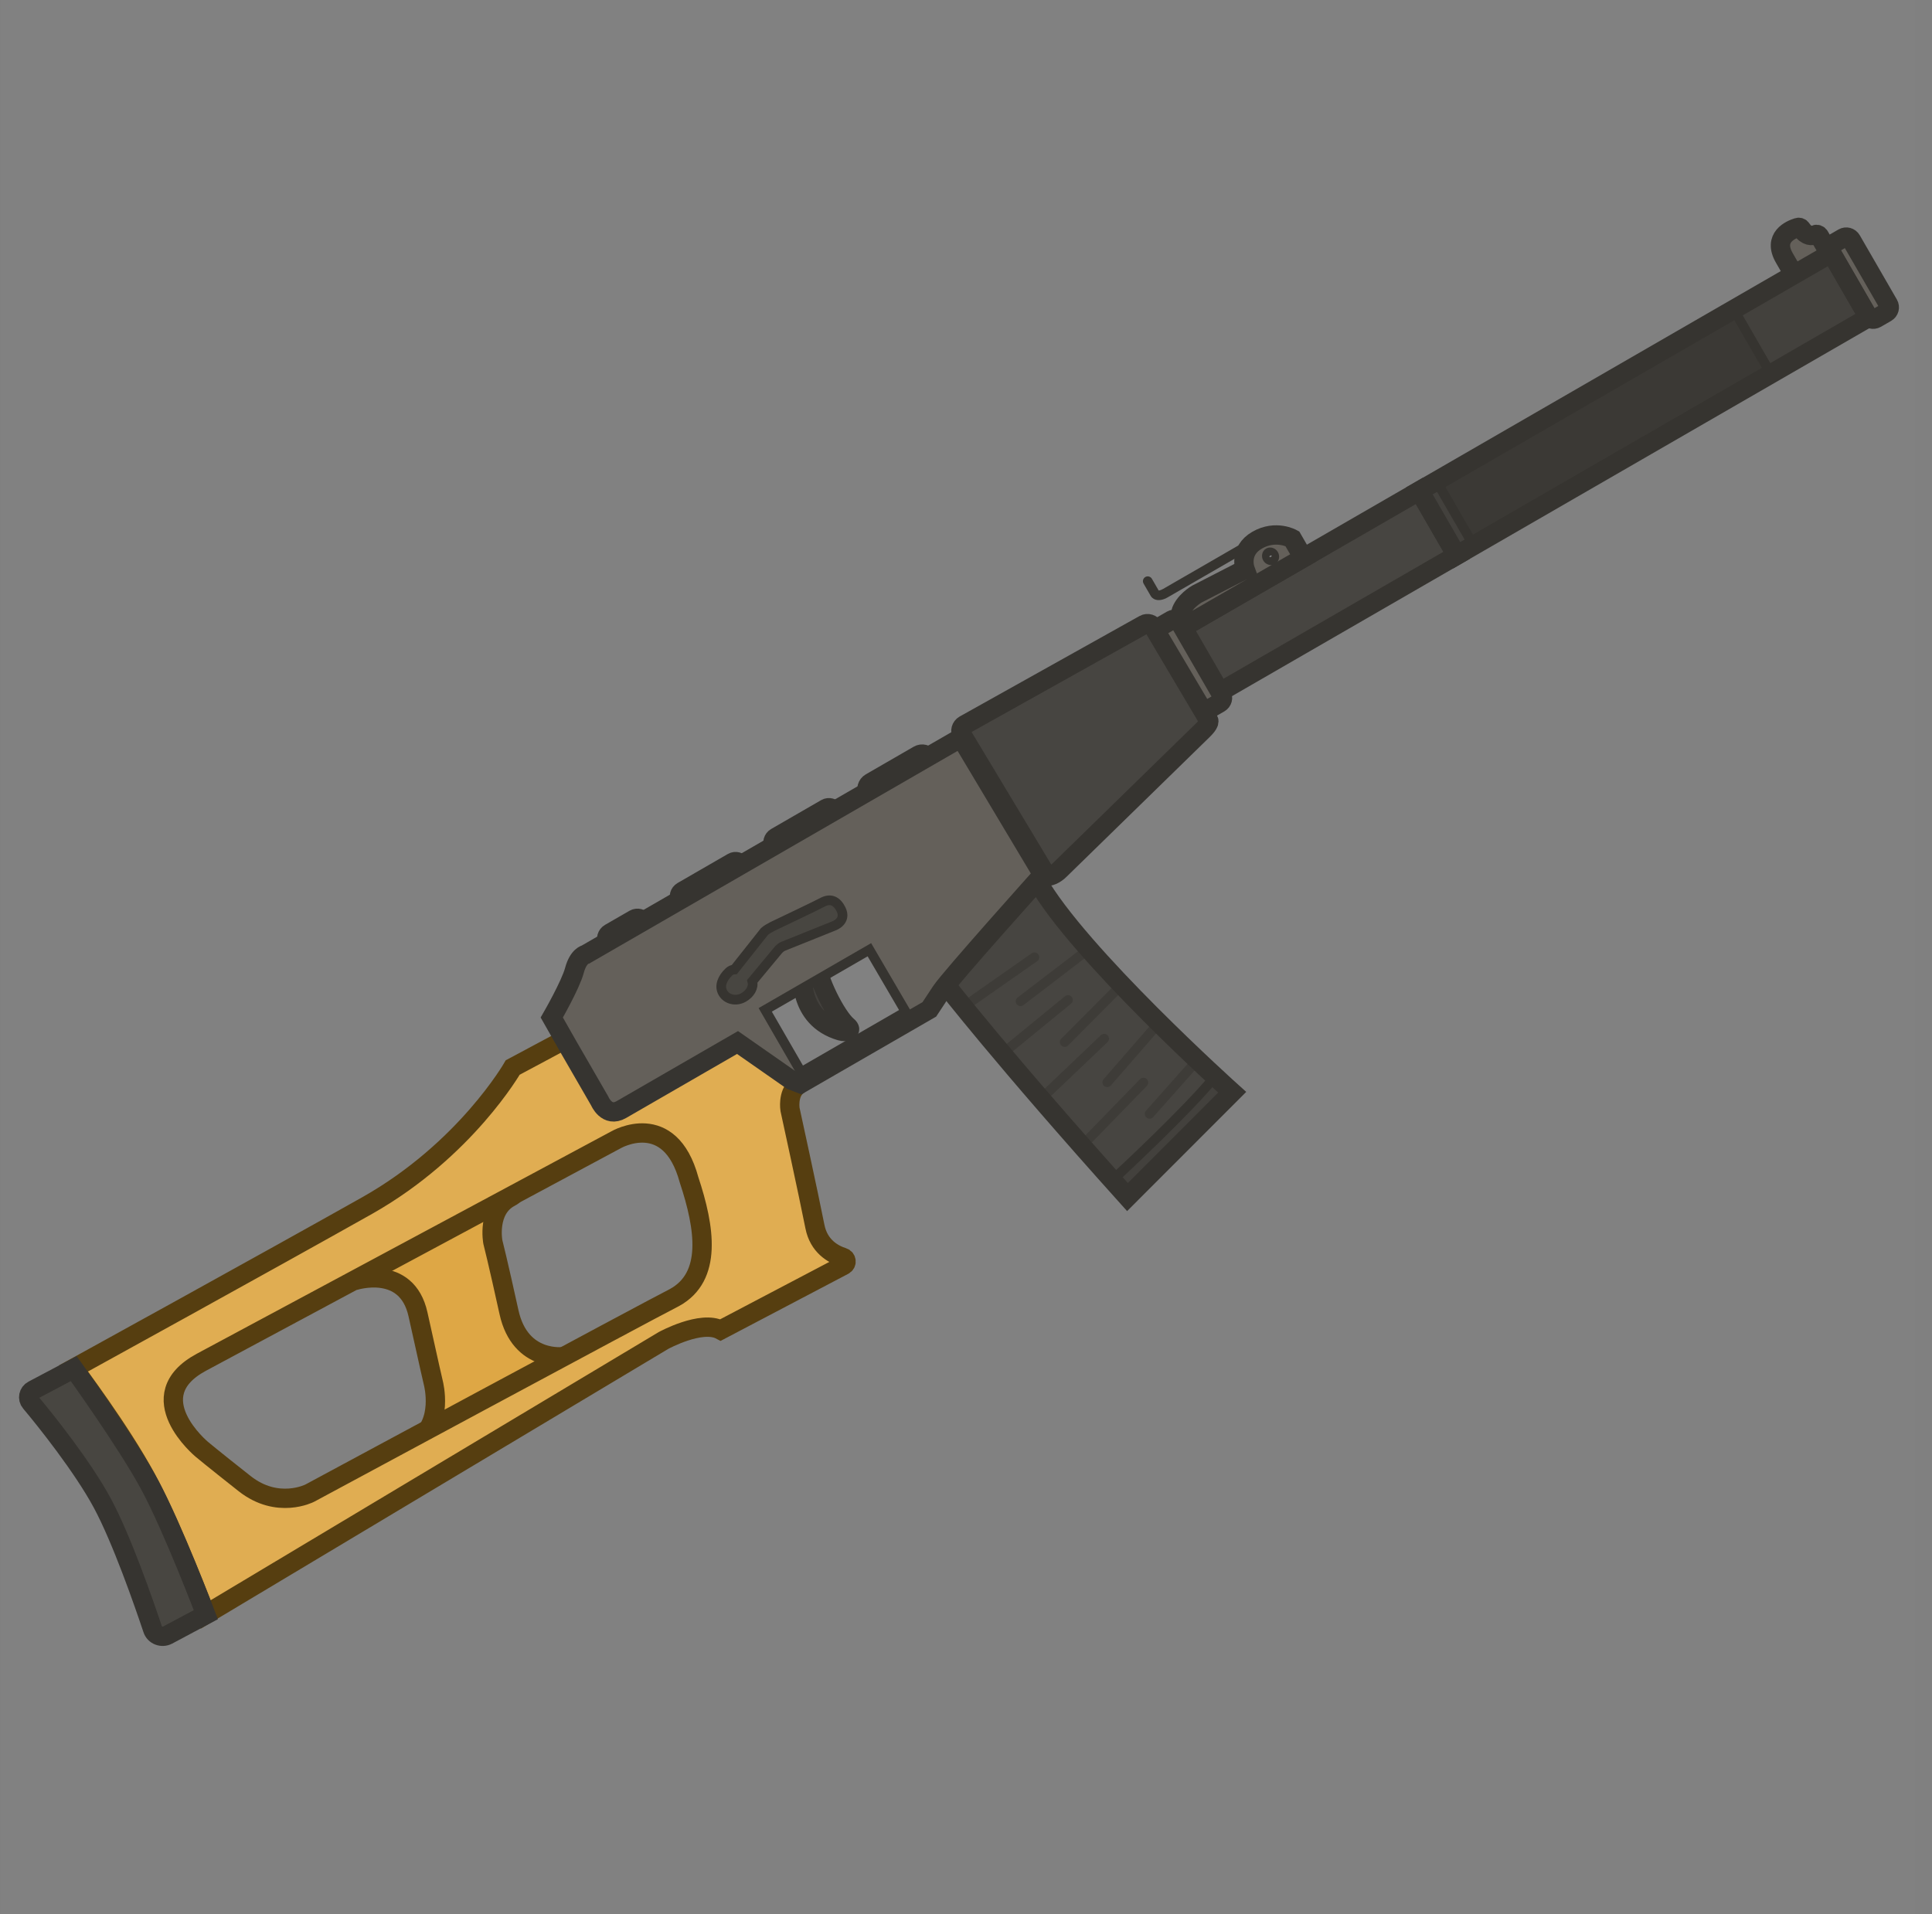 <svg width="111" height="110" viewBox="0 0 111 110" fill="none" xmlns="http://www.w3.org/2000/svg">
<rect x="0" y="0" width="111" height="110" fill="#808080" stroke="none"/>
<g clip-path="url(#clip0_619_1201)">
<rect width="110" height="110" transform="translate(0.018)" fill="white" fill-opacity="0.01"/>
<path d="M102.518 14.824L103.221 16.042C103.276 16.137 103.389 16.168 103.485 16.113L105.205 15.12C105.3 15.064 105.331 14.951 105.276 14.856L104.531 13.566C104.482 13.482 104.381 13.445 104.291 13.481C104.117 13.566 103.804 13.603 103.492 13.146C103.451 13.075 103.357 13.049 103.29 13.072C102.883 13.195 101.835 13.641 102.518 14.824Z" fill="#64605A" stroke="#363430" stroke-width="1.111" stroke-miterlimit="3.994" stroke-linecap="round"/>
<path d="M83.685 31.91L81.547 28.207L105.22 14.539L107.358 18.242L83.685 31.91Z" fill="#43413D"/>
<path d="M81.548 28.206L67.836 36.123L69.974 39.826L83.686 31.909L81.548 28.206Z" fill="#474541" stroke="#363430" stroke-width="1.111" stroke-miterlimit="3.994" stroke-linecap="round"/>
<path d="M54.291 56.523C54.291 56.523 57.614 60.816 64.777 68.783L70.793 62.762C70.793 62.762 61.956 54.821 59.59 50.613L54.291 56.523Z" fill="#474541"/>
<path d="M69.808 61.859C68.244 63.782 64.475 67.29 63.908 67.814C64.192 68.131 64.481 68.454 64.778 68.784L70.793 62.763C70.793 62.763 70.42 62.428 69.808 61.859Z" fill="#43413D" stroke="#363430" stroke-width="0.556" stroke-miterlimit="3.994" stroke-linecap="round"/>
<path d="M59.59 55.229C59.715 55.142 59.745 54.97 59.658 54.845C59.57 54.721 59.398 54.69 59.273 54.777L55.235 57.603C55.11 57.69 55.08 57.862 55.167 57.987C55.255 58.112 55.427 58.142 55.551 58.055L59.59 55.229Z" fill="#3E3C38"/>
<path d="M61.536 57.672C61.654 57.575 61.672 57.401 61.575 57.283C61.479 57.165 61.305 57.148 61.187 57.244L57.412 60.332C57.294 60.428 57.276 60.602 57.373 60.72C57.469 60.838 57.643 60.855 57.761 60.759L61.536 57.672Z" fill="#3E3C38"/>
<path d="M63.63 59.881C63.74 59.776 63.744 59.602 63.639 59.492C63.534 59.381 63.359 59.377 63.249 59.482L59.859 62.713C59.749 62.818 59.745 62.993 59.85 63.103C59.955 63.214 60.13 63.218 60.24 63.113L63.63 59.881Z" fill="#3E3C38"/>
<path d="M65.893 62.396C65.999 62.286 65.997 62.112 65.887 62.006C65.778 61.9 65.603 61.902 65.497 62.011L62.389 65.207C62.283 65.316 62.286 65.491 62.395 65.597C62.504 65.703 62.679 65.701 62.785 65.591L65.893 62.396Z" fill="#3E3C38"/>
<path d="M68.957 61.146C69.058 61.032 69.048 60.858 68.934 60.757C68.82 60.656 68.646 60.666 68.544 60.78L65.841 63.822C65.74 63.935 65.75 64.11 65.864 64.211C65.978 64.312 66.153 64.302 66.254 64.188L68.957 61.146Z" fill="#3E3C38"/>
<path d="M66.8 58.949C66.9 58.834 66.888 58.66 66.772 58.56C66.658 58.46 66.483 58.472 66.383 58.587L63.407 62.01C63.307 62.124 63.319 62.299 63.434 62.399C63.549 62.499 63.723 62.486 63.823 62.371L66.8 58.949Z" fill="#3E3C38"/>
<path d="M64.638 56.783C64.745 56.675 64.745 56.5 64.637 56.393C64.529 56.285 64.354 56.286 64.247 56.394L60.972 59.686C60.864 59.794 60.865 59.969 60.973 60.076C61.081 60.184 61.255 60.183 61.363 60.075L64.638 56.783Z" fill="#3E3C38"/>
<path d="M62.7 54.77C62.821 54.678 62.844 54.505 62.752 54.384C62.659 54.263 62.486 54.24 62.365 54.332L58.466 57.316C58.345 57.409 58.322 57.582 58.414 57.703C58.507 57.824 58.68 57.847 58.801 57.754L62.7 54.77Z" fill="#3E3C38"/>
<path d="M54.291 56.523C54.291 56.523 57.614 60.816 64.777 68.783L70.793 62.762C70.793 62.762 61.956 54.821 59.59 50.613L54.291 56.523Z" stroke="#363430" stroke-width="1.111" stroke-miterlimit="3.994" stroke-linecap="round"/>
<path d="M72.225 31.039C71.15 31.66 71.535 32.712 71.535 32.712L68.759 34.139C68.759 34.139 68.007 34.573 67.835 35.214L68.228 35.894L74.881 32.053L74.247 30.955C74.247 30.955 73.3 30.418 72.225 31.039ZM73.115 32.166C73.019 32.221 72.88 32.173 72.818 32.066C72.756 31.959 72.785 31.815 72.88 31.759C72.976 31.704 73.115 31.752 73.177 31.859C73.239 31.967 73.222 32.104 73.115 32.166Z" fill="#64605A"/>
<path d="M99.608 17.78L82.527 27.642L84.527 31.105L101.607 21.244L99.608 17.78Z" fill="#3B3935" stroke="#363430" stroke-width="0.556" stroke-miterlimit="3.994" stroke-linecap="round"/>
<path d="M71.535 32.712C71.535 32.712 71.15 31.66 72.225 31.039C73.3 30.418 74.247 30.955 74.247 30.955L74.881 32.053L68.228 35.894L67.835 35.214C68.007 34.573 68.759 34.139 68.759 34.139L71.535 32.712Z" stroke="#363430" stroke-width="1.111" stroke-miterlimit="3.994" stroke-linecap="round"/>
<path d="M73.115 32.167C73.019 32.222 72.88 32.175 72.818 32.067C72.756 31.96 72.785 31.816 72.88 31.761C72.976 31.706 73.115 31.753 73.177 31.86C73.239 31.968 73.222 32.105 73.115 32.167Z" stroke="#363430" stroke-width="0.556" stroke-miterlimit="3.994" stroke-linecap="round"/>
<path d="M66.18 33.256C66.104 33.124 65.935 33.079 65.803 33.155C65.671 33.231 65.626 33.4 65.702 33.532L66.116 34.248C66.134 34.279 66.177 34.329 66.201 34.35C66.25 34.393 66.319 34.437 66.412 34.462C66.602 34.513 66.833 34.472 67.109 34.312L71.528 31.761C71.66 31.685 71.705 31.516 71.629 31.384C71.553 31.252 71.384 31.207 71.252 31.283L66.833 33.835C66.733 33.893 66.662 33.916 66.618 33.925C66.595 33.93 66.58 33.931 66.57 33.931L66.18 33.256Z" fill="#363430"/>
<path d="M105.313 14.008L105.898 13.67C106.065 13.573 106.273 13.629 106.369 13.796L108.5 17.487C108.597 17.654 108.541 17.861 108.374 17.958L107.789 18.296C107.621 18.392 107.414 18.337 107.318 18.17L105.187 14.479C105.078 14.319 105.146 14.104 105.313 14.008Z" fill="#64605A" stroke="#363430" stroke-width="1.111" stroke-miterlimit="3.994" stroke-linecap="round"/>
<path d="M66.608 36.037L67.313 35.63C67.48 35.534 67.687 35.589 67.784 35.757L70.19 39.925C70.287 40.092 70.231 40.299 70.064 40.396L69.359 40.803C69.192 40.899 68.985 40.844 68.888 40.677L66.482 36.508C66.373 36.348 66.441 36.134 66.608 36.037Z" fill="#64605A" stroke="#363430" stroke-width="1.111" stroke-miterlimit="3.994" stroke-linecap="round"/>
<path d="M35.037 53.625L36.447 52.812C36.614 52.715 36.84 52.776 36.936 52.943L37.75 54.352C37.847 54.52 37.786 54.746 37.619 54.842L36.209 55.656C36.042 55.752 35.816 55.692 35.72 55.525L34.906 54.115C34.802 53.936 34.87 53.722 35.037 53.625Z" fill="#403E3A" stroke="#363430" stroke-width="1.111" stroke-miterlimit="3.994" stroke-linecap="round"/>
<path d="M39.207 51.219L42.098 49.55C42.253 49.46 42.46 49.516 42.55 49.671L44.219 52.562C44.308 52.717 44.253 52.924 44.098 53.014L41.207 54.683C41.052 54.772 40.845 54.717 40.755 54.562L39.086 51.671C38.985 51.523 39.04 51.315 39.207 51.219Z" fill="#403E3A" stroke="#363430" stroke-width="1.111" stroke-miterlimit="3.994" stroke-linecap="round"/>
<path d="M44.582 48.116L47.461 46.454C47.616 46.365 47.823 46.42 47.913 46.575L49.575 49.454C49.665 49.609 49.609 49.817 49.454 49.906L46.575 51.568C46.42 51.658 46.213 51.602 46.123 51.447L44.461 48.568C44.36 48.42 44.415 48.213 44.582 48.116Z" fill="#403E3A" stroke="#363430" stroke-width="1.111" stroke-miterlimit="3.994" stroke-linecap="round"/>
<path d="M50.017 44.978L52.776 43.385C52.967 43.274 53.224 43.333 53.341 43.536L54.934 46.295C55.044 46.486 54.985 46.743 54.782 46.861L52.023 48.453C51.832 48.564 51.575 48.505 51.458 48.302L49.865 45.543C49.748 45.34 49.825 45.088 50.017 44.978Z" fill="#403E3A" stroke="#363430" stroke-width="1.111" stroke-miterlimit="3.994" stroke-linecap="round"/>
<path d="M20.348 73.588C20.348 73.588 23.371 72.591 24.017 75.531C24.663 78.47 24.904 79.494 24.904 79.494C24.904 79.494 25.492 81.782 23.969 82.757C22.446 83.732 23.339 84.506 23.339 84.506L34.389 78.269L32.436 77.948C32.436 77.948 29.889 78.336 29.243 75.396C28.597 72.457 28.315 71.361 28.315 71.361C28.315 71.361 27.963 69.51 29.304 68.799C30.645 68.089 24.879 69.603 24.879 69.603L20.348 73.588Z" fill="#DEA745" stroke="#563E10" stroke-width="1.111" stroke-miterlimit="3.994" stroke-linecap="round"/>
<path d="M41.14 55.231L32.451 59.738L29.458 61.339C29.458 61.339 26.757 66.067 21.116 69.26C15.467 72.442 4.228 78.628 4.228 78.628C4.228 78.628 6.92 82.186 8.422 84.982C9.925 87.777 11.818 92.767 11.818 92.767L38.117 77.026C38.117 77.026 40.294 75.833 41.399 76.422L48.473 72.704C48.671 72.605 48.647 72.316 48.433 72.249C47.847 72.061 47.041 71.603 46.819 70.474C46.455 68.629 45.39 63.75 45.39 63.75C45.39 63.75 45.244 62.863 45.779 62.41L41.14 55.231ZM39.59 67.799C40.51 70.57 40.925 73.359 38.759 74.553C36.865 75.52 17.795 85.797 17.795 85.797C17.795 85.797 15.955 86.748 14.055 85.249C12.155 83.751 11.595 83.278 11.595 83.278C11.595 83.278 7.927 80.235 11.572 78.274L35.392 65.493C35.392 65.493 38.478 63.695 39.59 67.799Z" fill="#E0AD52" stroke="#563E10" stroke-width="1.111" stroke-miterlimit="3.994" stroke-linecap="round"/>
<path d="M4.236 78.641C4.236 78.641 7.269 82.846 8.604 85.324C9.939 87.802 11.826 92.78 11.826 92.78L9.635 93.949C9.305 94.124 8.882 93.97 8.768 93.606C8.263 92.098 6.993 88.436 5.873 86.359C4.754 84.282 2.616 81.599 1.757 80.581C1.565 80.358 1.637 80.014 1.895 79.881L4.236 78.641Z" fill="#484641" stroke="#363430" stroke-width="1.111" stroke-miterlimit="3.994" stroke-linecap="round"/>
<path d="M46.115 55.829C46.115 55.829 45.774 58.504 48.297 59.239C48.597 59.326 49.022 59.236 48.691 58.96C48.007 58.389 46.954 56.2 46.932 55.358L46.115 55.829Z" fill="#43413D" stroke="#363430" stroke-width="1.111" stroke-miterlimit="3.994" stroke-linecap="round"/>
<path fill-rule="evenodd" clip-rule="evenodd" d="M34.456 63.263L32.635 60.11L31.702 58.467C31.702 58.467 32.777 56.604 33.004 55.757C33.231 54.909 33.654 54.84 33.654 54.84L55.213 42.393L59.911 50.255C59.911 50.255 54.583 56.198 54.073 56.97L53.394 57.999L45.996 62.27L45.476 62.069L42.373 59.903L35.697 63.757C34.86 64.24 34.456 63.263 34.456 63.263ZM46.031 61.605L52.036 58.138L49.95 54.573L43.966 58.027L46.031 61.605Z" fill="#64605A"/>
<path fill-rule="evenodd" clip-rule="evenodd" d="M34.456 63.263L32.635 60.11L31.702 58.467C31.702 58.467 32.777 56.604 33.004 55.757C33.231 54.909 33.654 54.84 33.654 54.84L55.213 42.393L59.911 50.255C59.911 50.255 54.583 56.198 54.073 56.97L53.394 57.999L45.996 62.27L45.476 62.069L42.373 59.903L35.697 63.757C34.86 64.24 34.456 63.263 34.456 63.263Z" stroke="#363430" stroke-width="1.111" stroke-miterlimit="3.994" stroke-linecap="round"/>
<path fill-rule="evenodd" clip-rule="evenodd" d="M46.03 61.605L52.035 58.138L49.949 54.572L43.965 58.027L46.03 61.605Z" stroke="#363430" stroke-width="0.556" stroke-miterlimit="3.994" stroke-linecap="round"/>
<path d="M55.259 42.204L60.098 50.255C60.229 50.482 60.693 50.182 60.873 49.998L69.092 41.973C69.215 41.854 69.518 41.552 69.44 41.39L66.277 36.049C66.179 35.851 65.927 35.774 65.736 35.884L55.405 41.657C55.214 41.768 55.148 42.013 55.259 42.204Z" fill="#474541" stroke="#363430" stroke-width="1.111" stroke-miterlimit="3.994" stroke-linecap="round"/>
<path d="M48.319 52.249C48.661 52.941 47.913 53.201 47.913 53.201L45.004 54.37C44.902 54.413 44.825 54.474 44.743 54.553L43.222 56.386C43.318 56.745 43.08 57.105 42.722 57.312C42.292 57.561 41.759 57.438 41.532 57.044C41.304 56.65 41.515 56.188 41.877 55.848C41.969 55.761 42.07 55.714 42.193 55.707L43.923 53.523C44.005 53.444 44.256 53.296 44.356 53.247C44.903 52.983 46.855 52.059 47.245 51.85C47.705 51.6 48.073 51.753 48.319 52.249Z" fill="#484641" stroke="#363430" stroke-width="0.556" stroke-miterlimit="3.994" stroke-linecap="round"/>
<path d="M83.685 31.91L81.547 28.207L105.22 14.539L107.358 18.242L83.685 31.91Z" stroke="#363430" stroke-width="1.111" stroke-miterlimit="3.994"/>
</g>
<defs>
<clipPath id="clip0_619_1201">
<rect width="110" height="110" fill="white" transform="translate(0.018)"/>
</clipPath>
</defs>
</svg>
